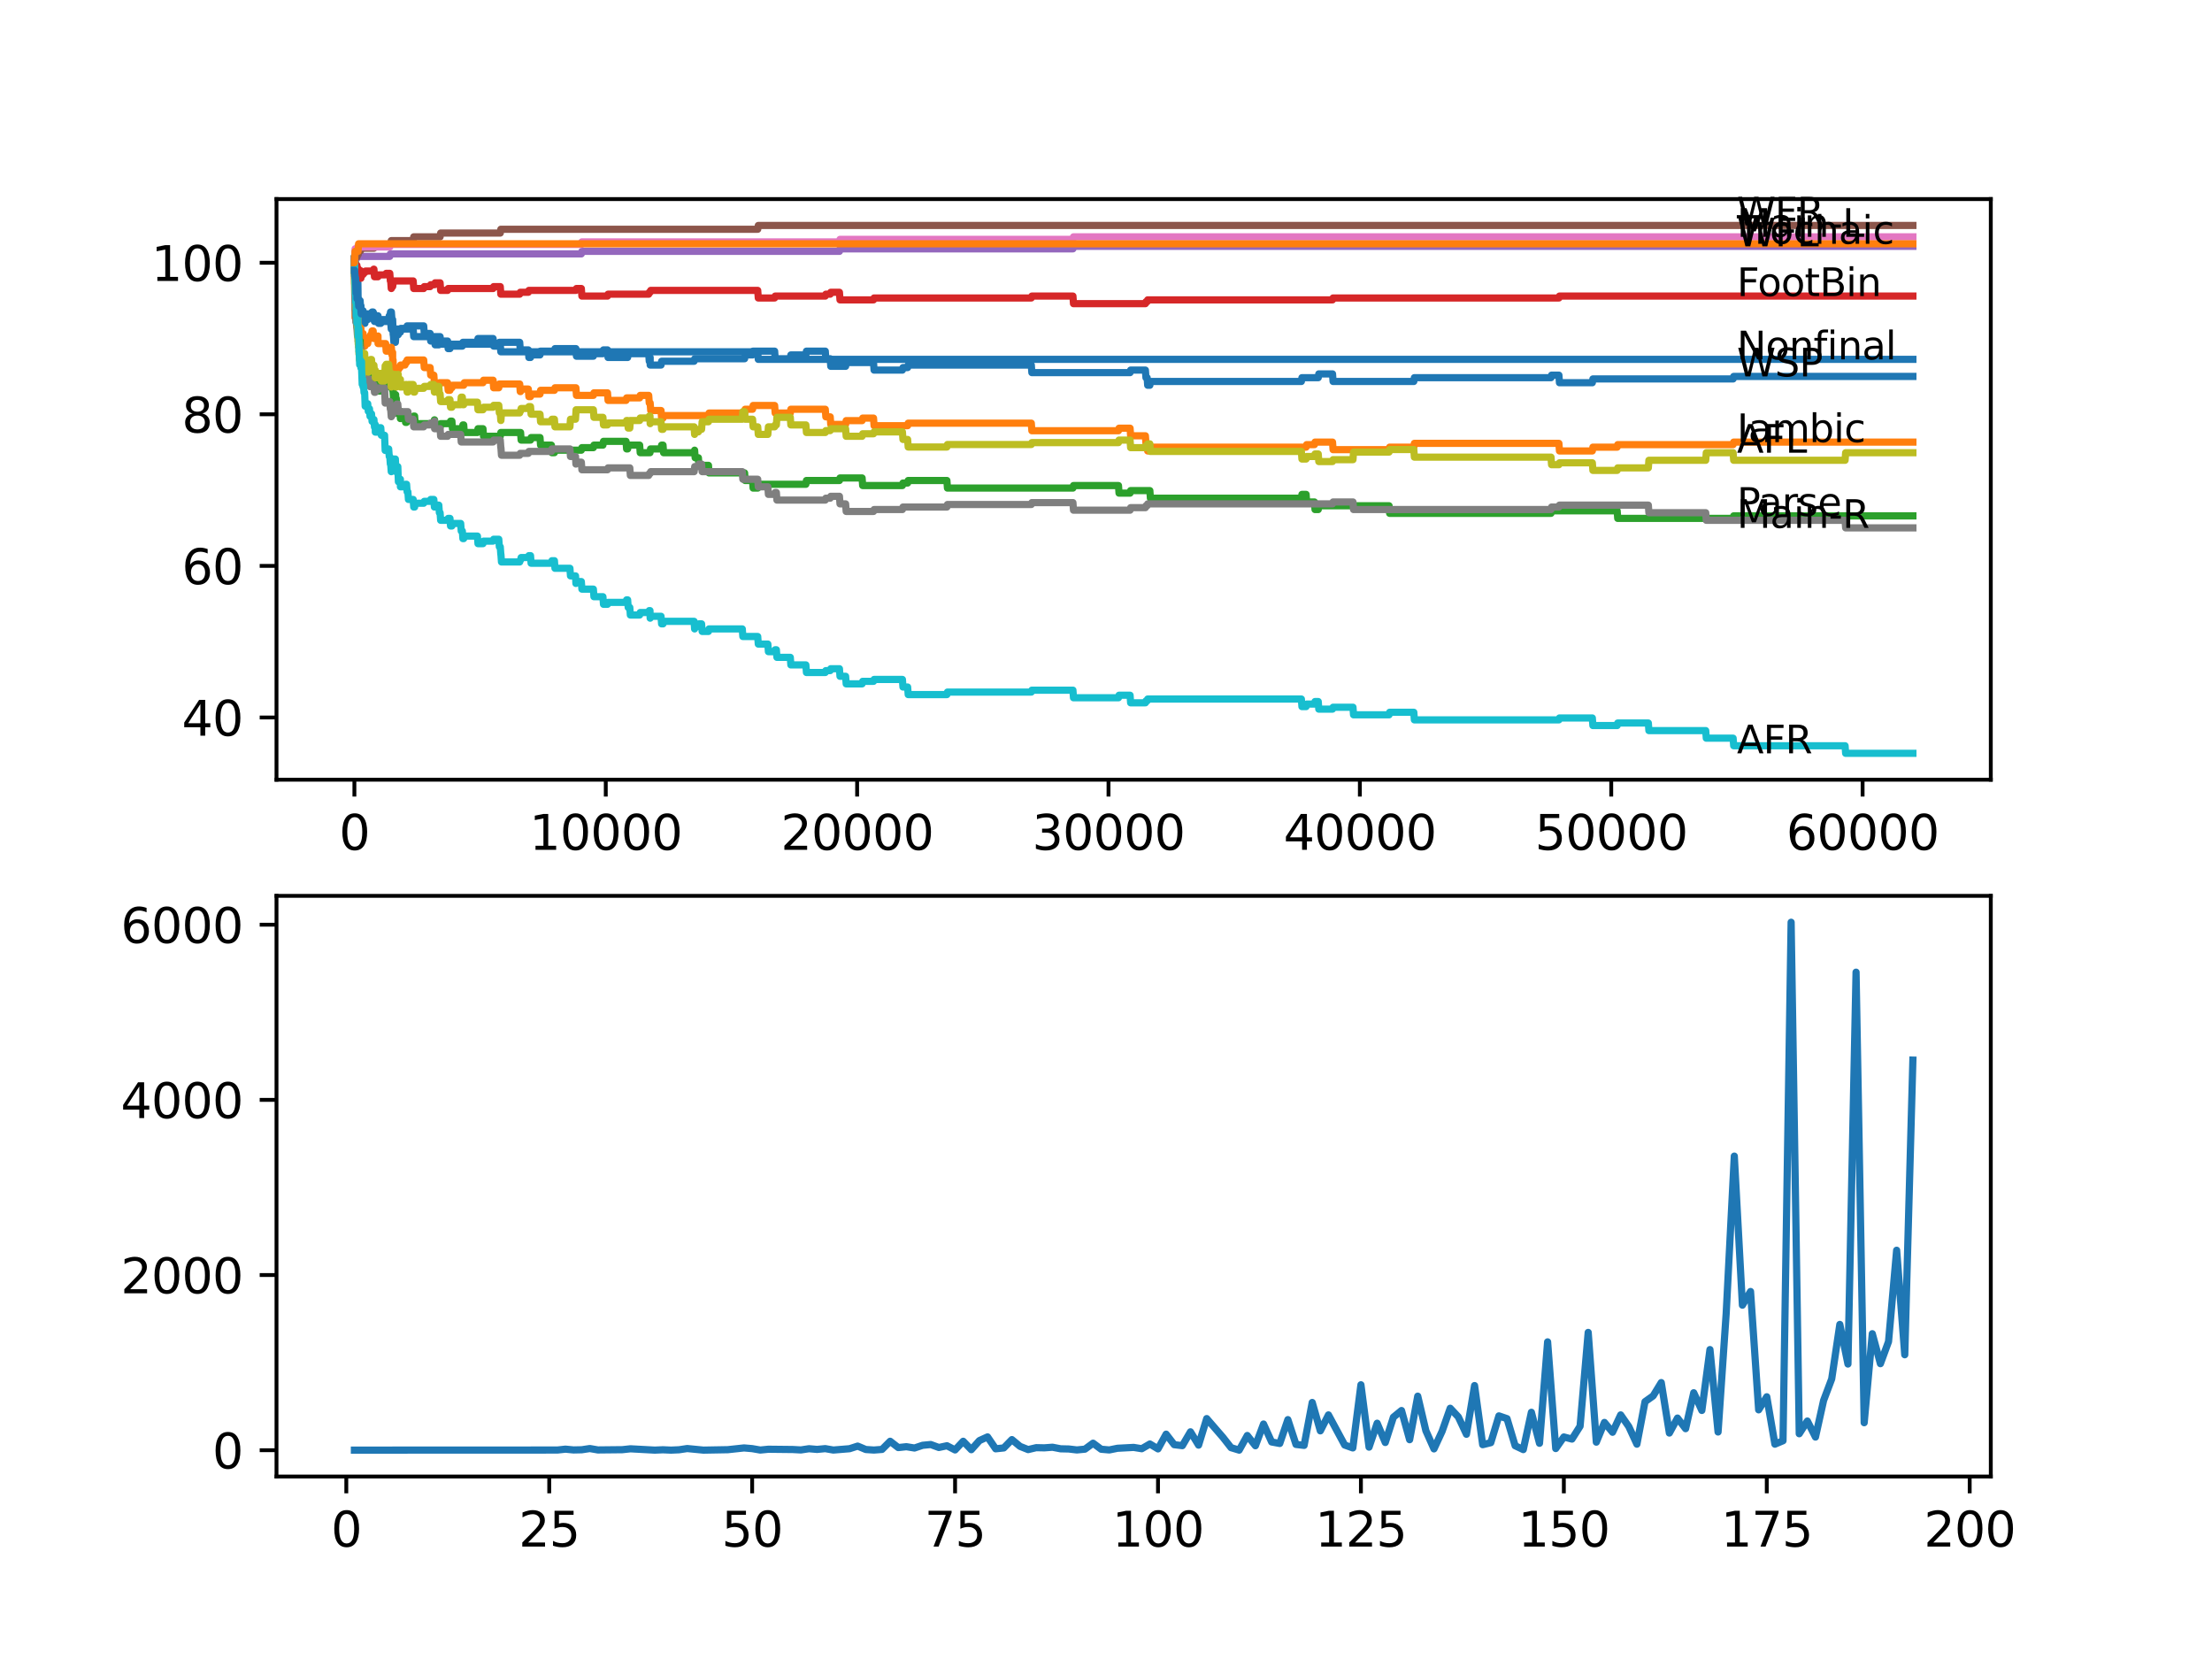 <?xml version="1.0" encoding="utf-8" standalone="no"?>
<!DOCTYPE svg PUBLIC "-//W3C//DTD SVG 1.1//EN"
  "http://www.w3.org/Graphics/SVG/1.1/DTD/svg11.dtd">
<svg xmlns:xlink="http://www.w3.org/1999/xlink" width="460.8pt" height="345.6pt" viewBox="0 0 460.8 345.6" xmlns="http://www.w3.org/2000/svg" version="1.1">
 <defs>
  <style type="text/css">*{stroke-linejoin: round; stroke-linecap: butt}</style>
 </defs>
 <g id="figure_1">
  <g id="patch_1">
   <path d="M 0 345.6 
L 460.8 345.6 
L 460.8 0 
L 0 0 
z
" style="fill: #ffffff"/>
  </g>
  <g id="axes_1">
   <g id="patch_2">
    <path d="M 57.6 162.432 
L 414.72 162.432 
L 414.72 41.472 
L 57.6 41.472 
z
" style="fill: #ffffff"/>
   </g>
   <g id="matplotlib.axis_1">
    <g id="xtick_1">
     <g id="line2d_1">
      <defs>
       <path id="m160776436d" d="M 0 0 
L 0 3.5 
" style="stroke: #000000; stroke-width: 0.8"/>
      </defs>
      <g>
       <use xlink:href="#m160776436d" x="73.827" y="162.432" style="stroke: #000000; stroke-width: 0.8"/>
      </g>
     </g>
     <g id="text_1">
      <!-- 0 -->
      <g transform="translate(70.646 177.03)scale(0.1 -0.1)">
       <defs>
        <path id="DejaVuSans-30" d="M 2034 4250 
Q 1547 4250 1301 3770 
Q 1056 3291 1056 2328 
Q 1056 1369 1301 889 
Q 1547 409 2034 409 
Q 2525 409 2770 889 
Q 3016 1369 3016 2328 
Q 3016 3291 2770 3770 
Q 2525 4250 2034 4250 
z
M 2034 4750 
Q 2819 4750 3233 4129 
Q 3647 3509 3647 2328 
Q 3647 1150 3233 529 
Q 2819 -91 2034 -91 
Q 1250 -91 836 529 
Q 422 1150 422 2328 
Q 422 3509 836 4129 
Q 1250 4750 2034 4750 
z
" transform="scale(0.016)"/>
       </defs>
       <use xlink:href="#DejaVuSans-30"/>
      </g>
     </g>
    </g>
    <g id="xtick_2">
     <g id="line2d_2">
      <g>
       <use xlink:href="#m160776436d" x="126.192" y="162.432" style="stroke: #000000; stroke-width: 0.8"/>
      </g>
     </g>
     <g id="text_2">
      <!-- 10000 -->
      <g transform="translate(110.286 177.03)scale(0.1 -0.1)">
       <defs>
        <path id="DejaVuSans-31" d="M 794 531 
L 1825 531 
L 1825 4091 
L 703 3866 
L 703 4441 
L 1819 4666 
L 2450 4666 
L 2450 531 
L 3481 531 
L 3481 0 
L 794 0 
L 794 531 
z
" transform="scale(0.016)"/>
       </defs>
       <use xlink:href="#DejaVuSans-31"/>
       <use xlink:href="#DejaVuSans-30" x="63.623"/>
       <use xlink:href="#DejaVuSans-30" x="127.246"/>
       <use xlink:href="#DejaVuSans-30" x="190.869"/>
       <use xlink:href="#DejaVuSans-30" x="254.492"/>
      </g>
     </g>
    </g>
    <g id="xtick_3">
     <g id="line2d_3">
      <g>
       <use xlink:href="#m160776436d" x="178.556" y="162.432" style="stroke: #000000; stroke-width: 0.8"/>
      </g>
     </g>
     <g id="text_3">
      <!-- 20000 -->
      <g transform="translate(162.65 177.03)scale(0.1 -0.1)">
       <defs>
        <path id="DejaVuSans-32" d="M 1228 531 
L 3431 531 
L 3431 0 
L 469 0 
L 469 531 
Q 828 903 1448 1529 
Q 2069 2156 2228 2338 
Q 2531 2678 2651 2914 
Q 2772 3150 2772 3378 
Q 2772 3750 2511 3984 
Q 2250 4219 1831 4219 
Q 1534 4219 1204 4116 
Q 875 4013 500 3803 
L 500 4441 
Q 881 4594 1212 4672 
Q 1544 4750 1819 4750 
Q 2544 4750 2975 4387 
Q 3406 4025 3406 3419 
Q 3406 3131 3298 2873 
Q 3191 2616 2906 2266 
Q 2828 2175 2409 1742 
Q 1991 1309 1228 531 
z
" transform="scale(0.016)"/>
       </defs>
       <use xlink:href="#DejaVuSans-32"/>
       <use xlink:href="#DejaVuSans-30" x="63.623"/>
       <use xlink:href="#DejaVuSans-30" x="127.246"/>
       <use xlink:href="#DejaVuSans-30" x="190.869"/>
       <use xlink:href="#DejaVuSans-30" x="254.492"/>
      </g>
     </g>
    </g>
    <g id="xtick_4">
     <g id="line2d_4">
      <g>
       <use xlink:href="#m160776436d" x="230.921" y="162.432" style="stroke: #000000; stroke-width: 0.8"/>
      </g>
     </g>
     <g id="text_4">
      <!-- 30000 -->
      <g transform="translate(215.015 177.03)scale(0.1 -0.1)">
       <defs>
        <path id="DejaVuSans-33" d="M 2597 2516 
Q 3050 2419 3304 2112 
Q 3559 1806 3559 1356 
Q 3559 666 3084 287 
Q 2609 -91 1734 -91 
Q 1441 -91 1130 -33 
Q 819 25 488 141 
L 488 750 
Q 750 597 1062 519 
Q 1375 441 1716 441 
Q 2309 441 2620 675 
Q 2931 909 2931 1356 
Q 2931 1769 2642 2001 
Q 2353 2234 1838 2234 
L 1294 2234 
L 1294 2753 
L 1863 2753 
Q 2328 2753 2575 2939 
Q 2822 3125 2822 3475 
Q 2822 3834 2567 4026 
Q 2313 4219 1838 4219 
Q 1578 4219 1281 4162 
Q 984 4106 628 3988 
L 628 4550 
Q 988 4650 1302 4700 
Q 1616 4750 1894 4750 
Q 2613 4750 3031 4423 
Q 3450 4097 3450 3541 
Q 3450 3153 3228 2886 
Q 3006 2619 2597 2516 
z
" transform="scale(0.016)"/>
       </defs>
       <use xlink:href="#DejaVuSans-33"/>
       <use xlink:href="#DejaVuSans-30" x="63.623"/>
       <use xlink:href="#DejaVuSans-30" x="127.246"/>
       <use xlink:href="#DejaVuSans-30" x="190.869"/>
       <use xlink:href="#DejaVuSans-30" x="254.492"/>
      </g>
     </g>
    </g>
    <g id="xtick_5">
     <g id="line2d_5">
      <g>
       <use xlink:href="#m160776436d" x="283.285" y="162.432" style="stroke: #000000; stroke-width: 0.8"/>
      </g>
     </g>
     <g id="text_5">
      <!-- 40000 -->
      <g transform="translate(267.379 177.03)scale(0.1 -0.1)">
       <defs>
        <path id="DejaVuSans-34" d="M 2419 4116 
L 825 1625 
L 2419 1625 
L 2419 4116 
z
M 2253 4666 
L 3047 4666 
L 3047 1625 
L 3713 1625 
L 3713 1100 
L 3047 1100 
L 3047 0 
L 2419 0 
L 2419 1100 
L 313 1100 
L 313 1709 
L 2253 4666 
z
" transform="scale(0.016)"/>
       </defs>
       <use xlink:href="#DejaVuSans-34"/>
       <use xlink:href="#DejaVuSans-30" x="63.623"/>
       <use xlink:href="#DejaVuSans-30" x="127.246"/>
       <use xlink:href="#DejaVuSans-30" x="190.869"/>
       <use xlink:href="#DejaVuSans-30" x="254.492"/>
      </g>
     </g>
    </g>
    <g id="xtick_6">
     <g id="line2d_6">
      <g>
       <use xlink:href="#m160776436d" x="335.65" y="162.432" style="stroke: #000000; stroke-width: 0.8"/>
      </g>
     </g>
     <g id="text_6">
      <!-- 50000 -->
      <g transform="translate(319.744 177.03)scale(0.1 -0.1)">
       <defs>
        <path id="DejaVuSans-35" d="M 691 4666 
L 3169 4666 
L 3169 4134 
L 1269 4134 
L 1269 2991 
Q 1406 3038 1543 3061 
Q 1681 3084 1819 3084 
Q 2600 3084 3056 2656 
Q 3513 2228 3513 1497 
Q 3513 744 3044 326 
Q 2575 -91 1722 -91 
Q 1428 -91 1123 -41 
Q 819 9 494 109 
L 494 744 
Q 775 591 1075 516 
Q 1375 441 1709 441 
Q 2250 441 2565 725 
Q 2881 1009 2881 1497 
Q 2881 1984 2565 2268 
Q 2250 2553 1709 2553 
Q 1456 2553 1204 2497 
Q 953 2441 691 2322 
L 691 4666 
z
" transform="scale(0.016)"/>
       </defs>
       <use xlink:href="#DejaVuSans-35"/>
       <use xlink:href="#DejaVuSans-30" x="63.623"/>
       <use xlink:href="#DejaVuSans-30" x="127.246"/>
       <use xlink:href="#DejaVuSans-30" x="190.869"/>
       <use xlink:href="#DejaVuSans-30" x="254.492"/>
      </g>
     </g>
    </g>
    <g id="xtick_7">
     <g id="line2d_7">
      <g>
       <use xlink:href="#m160776436d" x="388.014" y="162.432" style="stroke: #000000; stroke-width: 0.8"/>
      </g>
     </g>
     <g id="text_7">
      <!-- 60000 -->
      <g transform="translate(372.108 177.03)scale(0.1 -0.1)">
       <defs>
        <path id="DejaVuSans-36" d="M 2113 2584 
Q 1688 2584 1439 2293 
Q 1191 2003 1191 1497 
Q 1191 994 1439 701 
Q 1688 409 2113 409 
Q 2538 409 2786 701 
Q 3034 994 3034 1497 
Q 3034 2003 2786 2293 
Q 2538 2584 2113 2584 
z
M 3366 4563 
L 3366 3988 
Q 3128 4100 2886 4159 
Q 2644 4219 2406 4219 
Q 1781 4219 1451 3797 
Q 1122 3375 1075 2522 
Q 1259 2794 1537 2939 
Q 1816 3084 2150 3084 
Q 2853 3084 3261 2657 
Q 3669 2231 3669 1497 
Q 3669 778 3244 343 
Q 2819 -91 2113 -91 
Q 1303 -91 875 529 
Q 447 1150 447 2328 
Q 447 3434 972 4092 
Q 1497 4750 2381 4750 
Q 2619 4750 2861 4703 
Q 3103 4656 3366 4563 
z
" transform="scale(0.016)"/>
       </defs>
       <use xlink:href="#DejaVuSans-36"/>
       <use xlink:href="#DejaVuSans-30" x="63.623"/>
       <use xlink:href="#DejaVuSans-30" x="127.246"/>
       <use xlink:href="#DejaVuSans-30" x="190.869"/>
       <use xlink:href="#DejaVuSans-30" x="254.492"/>
      </g>
     </g>
    </g>
   </g>
   <g id="matplotlib.axis_2">
    <g id="ytick_1">
     <g id="line2d_8">
      <defs>
       <path id="m5e619420f7" d="M 0 0 
L -3.5 0 
" style="stroke: #000000; stroke-width: 0.8"/>
      </defs>
      <g>
       <use xlink:href="#m5e619420f7" x="57.6" y="149.461" style="stroke: #000000; stroke-width: 0.8"/>
      </g>
     </g>
     <g id="text_8">
      <!-- 40 -->
      <g transform="translate(37.875 153.26)scale(0.1 -0.1)">
       <use xlink:href="#DejaVuSans-34"/>
       <use xlink:href="#DejaVuSans-30" x="63.623"/>
      </g>
     </g>
    </g>
    <g id="ytick_2">
     <g id="line2d_9">
      <g>
       <use xlink:href="#m5e619420f7" x="57.6" y="117.885" style="stroke: #000000; stroke-width: 0.8"/>
      </g>
     </g>
     <g id="text_9">
      <!-- 60 -->
      <g transform="translate(37.875 121.684)scale(0.1 -0.1)">
       <use xlink:href="#DejaVuSans-36"/>
       <use xlink:href="#DejaVuSans-30" x="63.623"/>
      </g>
     </g>
    </g>
    <g id="ytick_3">
     <g id="line2d_10">
      <g>
       <use xlink:href="#m5e619420f7" x="57.6" y="86.309" style="stroke: #000000; stroke-width: 0.8"/>
      </g>
     </g>
     <g id="text_10">
      <!-- 80 -->
      <g transform="translate(37.875 90.108)scale(0.1 -0.1)">
       <defs>
        <path id="DejaVuSans-38" d="M 2034 2216 
Q 1584 2216 1326 1975 
Q 1069 1734 1069 1313 
Q 1069 891 1326 650 
Q 1584 409 2034 409 
Q 2484 409 2743 651 
Q 3003 894 3003 1313 
Q 3003 1734 2745 1975 
Q 2488 2216 2034 2216 
z
M 1403 2484 
Q 997 2584 770 2862 
Q 544 3141 544 3541 
Q 544 4100 942 4425 
Q 1341 4750 2034 4750 
Q 2731 4750 3128 4425 
Q 3525 4100 3525 3541 
Q 3525 3141 3298 2862 
Q 3072 2584 2669 2484 
Q 3125 2378 3379 2068 
Q 3634 1759 3634 1313 
Q 3634 634 3220 271 
Q 2806 -91 2034 -91 
Q 1263 -91 848 271 
Q 434 634 434 1313 
Q 434 1759 690 2068 
Q 947 2378 1403 2484 
z
M 1172 3481 
Q 1172 3119 1398 2916 
Q 1625 2713 2034 2713 
Q 2441 2713 2670 2916 
Q 2900 3119 2900 3481 
Q 2900 3844 2670 4047 
Q 2441 4250 2034 4250 
Q 1625 4250 1398 4047 
Q 1172 3844 1172 3481 
z
" transform="scale(0.016)"/>
       </defs>
       <use xlink:href="#DejaVuSans-38"/>
       <use xlink:href="#DejaVuSans-30" x="63.623"/>
      </g>
     </g>
    </g>
    <g id="ytick_4">
     <g id="line2d_11">
      <g>
       <use xlink:href="#m5e619420f7" x="57.6" y="54.733" style="stroke: #000000; stroke-width: 0.8"/>
      </g>
     </g>
     <g id="text_11">
      <!-- 100 -->
      <g transform="translate(31.512 58.532)scale(0.1 -0.1)">
       <use xlink:href="#DejaVuSans-31"/>
       <use xlink:href="#DejaVuSans-30" x="63.623"/>
       <use xlink:href="#DejaVuSans-30" x="127.246"/>
      </g>
     </g>
    </g>
   </g>
   <g id="line2d_12">
    <path d="M 73.833 54.733 
L 73.838 54.733 
L 73.896 53.154 
L 73.948 53.943 
L 74 57.89 
L 74.068 57.101 
L 74.074 57.101 
L 74.194 60.522 
L 74.231 60.522 
L 74.351 58.943 
L 74.372 58.943 
L 74.403 60.522 
L 74.482 59.732 
L 74.545 59.732 
L 74.555 58.943 
L 74.623 64.469 
L 74.754 64.469 
L 74.775 62.364 
L 74.87 63.416 
L 74.885 63.416 
L 75 62.627 
L 75.021 62.627 
L 75.126 64.205 
L 75.131 63.679 
L 75.184 63.679 
L 75.304 66.837 
L 75.315 66.837 
L 75.446 64.732 
L 75.634 64.732 
L 75.749 66.311 
L 75.969 66.311 
L 76.011 65.784 
L 76.016 67.363 
L 76.074 66.574 
L 76.603 66.574 
L 76.718 65.784 
L 77.394 65.784 
L 77.509 64.995 
L 77.734 64.995 
L 77.849 66.574 
L 78.179 66.574 
L 78.294 65.784 
L 78.745 65.784 
L 78.86 67.363 
L 79.321 67.363 
L 79.436 66.574 
L 80.97 66.574 
L 81.085 65.784 
L 81.237 65.784 
L 81.352 64.995 
L 81.53 64.995 
L 81.646 66.574 
L 81.792 66.574 
L 81.913 69.731 
L 81.944 69.731 
L 82.059 71.31 
L 82.363 71.31 
L 82.483 69.731 
L 82.96 69.731 
L 83.075 69.205 
L 83.41 69.205 
L 83.525 68.416 
L 84.698 68.416 
L 84.814 67.889 
L 88.264 67.889 
L 88.38 69.468 
L 89.605 69.468 
L 89.72 71.047 
L 90.375 71.047 
L 90.49 70.258 
L 90.527 70.258 
L 90.642 71.836 
L 91.411 71.836 
L 91.527 71.047 
L 93.244 71.047 
L 93.359 72.626 
L 93.736 72.626 
L 93.852 72.099 
L 96.313 72.099 
L 96.428 71.31 
L 99.455 71.31 
L 99.57 70.521 
L 102.722 70.521 
L 102.837 72.099 
L 103.906 72.099 
L 104.021 71.31 
L 108.262 71.31 
L 108.378 72.889 
L 110.058 72.889 
L 110.174 74.468 
L 110.519 74.468 
L 110.634 73.941 
L 112.493 73.941 
L 112.609 73.152 
L 115.494 73.152 
L 115.609 72.626 
L 119.971 72.626 
L 120.086 74.205 
L 123.61 74.205 
L 123.726 73.678 
L 125.6 73.678 
L 125.715 72.889 
L 126.553 72.889 
L 126.668 74.468 
L 130.748 74.468 
L 130.863 73.678 
L 135.136 73.678 
L 135.251 75.257 
L 135.403 75.257 
L 135.44 74.468 
L 135.445 76.046 
L 135.508 76.046 
L 137.707 76.046 
L 137.822 75.257 
L 144.598 75.257 
L 144.713 74.731 
L 155.113 74.731 
L 155.228 73.941 
L 156.773 73.941 
L 156.888 73.152 
L 161.37 73.152 
L 161.486 74.731 
L 164.633 74.731 
L 164.748 73.941 
L 167.879 73.941 
L 167.995 73.152 
L 171.922 73.152 
L 172.037 74.731 
L 172.948 74.731 
L 173.063 76.31 
L 176.158 76.31 
L 176.273 75.52 
L 181.971 75.52 
L 182.086 77.099 
L 187.987 77.099 
L 188.102 76.573 
L 189.076 76.573 
L 189.192 76.046 
L 214.84 76.046 
L 214.955 77.625 
L 235.414 77.625 
L 235.529 77.099 
L 238.608 77.099 
L 238.723 78.678 
L 238.969 78.678 
L 239.085 80.257 
L 239.535 80.257 
L 239.65 79.467 
L 271.1 79.467 
L 271.215 78.678 
L 274.614 78.678 
L 274.729 77.888 
L 277.588 77.888 
L 277.703 79.467 
L 294.523 79.467 
L 294.638 78.678 
L 323.103 78.678 
L 323.219 78.152 
L 324.748 78.152 
L 324.863 79.73 
L 331.712 79.73 
L 331.827 78.941 
L 361.041 78.941 
L 361.157 78.415 
L 398.487 78.415 
L 398.487 78.415 
" clip-path="url(#pe48bfcf499)" style="fill: none; stroke: #1f77b4; stroke-width: 1.5; stroke-linecap: square"/>
   </g>
   <g id="line2d_13">
    <path d="M 73.833 56.311 
L 73.974 66.179 
L 73.979 66.179 
L 74.126 62.495 
L 74.246 65.653 
L 74.33 65.653 
L 74.372 63.942 
L 74.445 64.732 
L 74.487 64.732 
L 74.545 64.205 
L 74.561 67.363 
L 74.571 67.363 
L 74.592 67.363 
L 74.707 68.942 
L 74.718 68.942 
L 74.775 67.889 
L 74.781 69.468 
L 74.822 69.468 
L 75.116 69.468 
L 75.184 68.416 
L 75.189 69.994 
L 75.22 69.994 
L 75.241 69.994 
L 75.273 69.468 
L 75.278 71.047 
L 75.346 70.521 
L 75.466 70.521 
L 75.587 69.468 
L 75.634 69.468 
L 75.749 71.047 
L 75.969 71.047 
L 76.011 70.521 
L 76.016 72.099 
L 76.074 71.573 
L 76.603 71.573 
L 76.718 70.784 
L 76.76 70.784 
L 76.875 70.258 
L 77.1 70.258 
L 77.215 69.731 
L 77.394 69.731 
L 77.509 68.942 
L 77.734 68.942 
L 77.849 70.521 
L 78.713 70.521 
L 78.745 69.994 
L 78.75 71.573 
L 78.813 71.573 
L 80.336 71.573 
L 80.452 73.152 
L 81.237 73.152 
L 81.352 72.363 
L 81.53 72.363 
L 81.646 73.941 
L 81.708 73.941 
L 81.792 73.415 
L 81.797 74.994 
L 81.808 74.994 
L 81.881 74.994 
L 82.002 78.152 
L 82.421 78.152 
L 82.536 77.625 
L 82.703 77.625 
L 82.818 77.099 
L 82.96 77.099 
L 83.075 76.573 
L 83.332 76.573 
L 83.447 76.046 
L 84.368 76.046 
L 84.484 75.52 
L 84.698 75.52 
L 84.814 74.994 
L 88.264 74.994 
L 88.38 76.573 
L 89.605 76.573 
L 89.72 78.152 
L 90.375 78.152 
L 90.49 79.73 
L 90.527 79.73 
L 90.532 81.309 
L 90.636 80.52 
L 91.411 80.52 
L 91.527 79.73 
L 93.244 79.73 
L 93.359 81.309 
L 93.736 81.309 
L 93.852 80.783 
L 94.14 80.783 
L 94.255 80.257 
L 96.601 80.257 
L 96.716 79.73 
L 100.612 79.73 
L 100.727 79.204 
L 102.722 79.204 
L 102.837 80.783 
L 103.906 80.783 
L 104.021 79.993 
L 108.262 79.993 
L 108.378 81.572 
L 108.446 81.572 
L 108.561 81.046 
L 110.058 81.046 
L 110.174 82.625 
L 110.519 82.625 
L 110.634 82.099 
L 112.493 82.099 
L 112.609 81.309 
L 115.494 81.309 
L 115.609 80.783 
L 119.971 80.783 
L 120.086 82.362 
L 123.61 82.362 
L 123.726 81.835 
L 126.553 81.835 
L 126.668 83.414 
L 130.418 83.414 
L 130.533 82.888 
L 133.251 82.888 
L 133.366 82.362 
L 135.136 82.362 
L 135.251 83.94 
L 135.44 83.94 
L 135.555 85.519 
L 137.707 85.519 
L 137.822 87.098 
L 138.121 87.098 
L 138.236 86.572 
L 147.588 86.572 
L 147.703 86.046 
L 155.113 86.046 
L 155.228 85.256 
L 156.773 85.256 
L 156.888 84.467 
L 161.37 84.467 
L 161.486 86.046 
L 164.633 86.046 
L 164.748 85.256 
L 171.922 85.256 
L 172.037 86.835 
L 172.948 86.835 
L 173.063 88.414 
L 176.158 88.414 
L 176.273 87.624 
L 179.593 87.624 
L 179.708 87.098 
L 181.971 87.098 
L 182.086 88.677 
L 189.076 88.677 
L 189.192 88.151 
L 214.84 88.151 
L 214.955 89.729 
L 233 89.729 
L 233.115 89.203 
L 235.414 89.203 
L 235.529 90.782 
L 238.608 90.782 
L 238.723 92.361 
L 238.969 92.361 
L 239.085 93.94 
L 239.535 93.94 
L 239.65 93.15 
L 272.085 93.15 
L 272.2 92.624 
L 273.828 92.624 
L 273.944 92.098 
L 277.588 92.098 
L 277.703 93.676 
L 289.37 93.676 
L 289.485 93.15 
L 294.523 93.15 
L 294.638 92.361 
L 324.748 92.361 
L 324.863 93.94 
L 331.712 93.94 
L 331.827 93.15 
L 336.886 93.15 
L 337.001 92.624 
L 361.041 92.624 
L 361.157 92.098 
L 398.487 92.098 
L 398.487 92.098 
" clip-path="url(#pe48bfcf499)" style="fill: none; stroke: #ff7f0e; stroke-width: 1.5; stroke-linecap: square"/>
   </g>
   <g id="line2d_14">
    <path d="M 73.833 53.943 
L 73.838 53.943 
L 73.964 52.628 
L 73.979 52.628 
L 74.115 64.469 
L 74.126 63.942 
L 74.246 62.364 
L 74.33 62.364 
L 74.461 68.679 
L 74.487 68.679 
L 74.592 70.258 
L 74.602 69.942 
L 74.718 69.942 
L 74.77 72.31 
L 74.828 70.994 
L 75.021 70.994 
L 75.142 74.152 
L 75.241 74.152 
L 75.315 75.731 
L 75.351 74.415 
L 75.419 74.415 
L 75.466 73.626 
L 75.472 75.204 
L 75.524 75.204 
L 75.561 75.204 
L 75.676 76.783 
L 75.969 76.783 
L 76.069 75.152 
L 76.079 76.731 
L 76.76 76.731 
L 76.875 78.309 
L 77.1 78.309 
L 77.215 79.888 
L 77.896 79.888 
L 78.011 79.099 
L 78.163 79.099 
L 78.179 80.678 
L 78.273 79.888 
L 78.713 79.888 
L 78.828 81.467 
L 79.321 81.467 
L 79.436 80.678 
L 80.336 80.678 
L 80.452 80.362 
L 80.97 80.362 
L 81.085 79.572 
L 81.2 79.572 
L 81.237 79.046 
L 81.242 80.625 
L 81.3 80.625 
L 81.389 80.625 
L 81.504 79.836 
L 81.708 79.836 
L 81.824 81.414 
L 81.865 81.414 
L 81.981 82.993 
L 82.363 82.993 
L 82.421 82.204 
L 82.426 83.783 
L 82.473 82.993 
L 82.551 82.993 
L 82.667 84.572 
L 82.703 84.572 
L 82.818 86.151 
L 82.96 86.151 
L 83.075 85.625 
L 83.332 85.625 
L 83.41 87.203 
L 83.442 86.414 
L 84.368 86.414 
L 84.484 87.993 
L 84.698 87.993 
L 84.814 87.466 
L 86.07 87.466 
L 86.186 86.677 
L 86.374 86.677 
L 86.489 88.256 
L 90.375 88.256 
L 90.49 87.466 
L 90.532 87.466 
L 90.647 89.045 
L 91.679 89.045 
L 91.794 88.256 
L 93.736 88.256 
L 93.852 87.73 
L 94.14 87.73 
L 94.255 89.308 
L 96.313 89.308 
L 96.428 88.519 
L 96.601 88.519 
L 96.716 90.098 
L 99.455 90.098 
L 99.57 89.308 
L 100.612 89.308 
L 100.727 90.887 
L 104.215 90.887 
L 104.33 90.098 
L 108.446 90.098 
L 108.561 91.677 
L 110.519 91.677 
L 110.634 91.15 
L 112.493 91.15 
L 112.609 92.729 
L 114.866 92.729 
L 114.981 94.308 
L 115.494 94.308 
L 115.609 93.782 
L 121.102 93.782 
L 121.217 93.255 
L 123.61 93.255 
L 123.726 92.729 
L 125.6 92.729 
L 125.715 91.94 
L 130.418 91.94 
L 130.533 93.519 
L 130.748 93.519 
L 130.863 92.729 
L 133.251 92.729 
L 133.366 94.308 
L 135.403 94.308 
L 135.518 93.519 
L 137.707 93.519 
L 137.822 92.729 
L 138.121 92.729 
L 138.236 94.308 
L 144.598 94.308 
L 144.698 93.782 
L 144.813 95.36 
L 145.488 95.36 
L 145.603 96.939 
L 147.588 96.939 
L 147.703 98.518 
L 155.113 98.518 
L 155.228 100.097 
L 156.773 100.097 
L 156.888 101.676 
L 157.846 101.676 
L 157.962 100.886 
L 167.879 100.886 
L 167.995 100.097 
L 174.87 100.097 
L 174.985 99.571 
L 179.593 99.571 
L 179.708 101.149 
L 187.987 101.149 
L 188.102 100.623 
L 189.076 100.623 
L 189.192 100.097 
L 197.256 100.097 
L 197.371 101.676 
L 223.511 101.676 
L 223.627 101.149 
L 233 101.149 
L 233.115 102.728 
L 235.414 102.728 
L 235.529 102.202 
L 239.535 102.202 
L 239.65 103.781 
L 271.1 103.781 
L 271.215 102.991 
L 272.085 102.991 
L 272.2 104.57 
L 273.828 104.57 
L 273.944 106.149 
L 274.614 106.149 
L 274.729 105.36 
L 289.37 105.36 
L 289.485 106.938 
L 323.103 106.938 
L 323.219 106.412 
L 336.886 106.412 
L 337.001 107.991 
L 361.041 107.991 
L 361.157 107.465 
L 398.487 107.465 
L 398.487 107.465 
" clip-path="url(#pe48bfcf499)" style="fill: none; stroke: #2ca02c; stroke-width: 1.5; stroke-linecap: square"/>
   </g>
   <g id="line2d_15">
    <path d="M 73.833 54.733 
L 73.838 54.338 
L 73.88 57.496 
L 73.911 57.101 
L 73.948 57.101 
L 74.068 55.39 
L 74.074 56.969 
L 74.178 55.654 
L 74.189 55.654 
L 74.304 55.259 
L 74.346 55.259 
L 74.372 56.838 
L 74.456 56.311 
L 74.555 56.311 
L 74.587 55.917 
L 74.592 57.496 
L 74.655 57.18 
L 74.775 57.18 
L 74.89 56.785 
L 75.021 56.785 
L 75.126 56.39 
L 75.184 57.969 
L 75.236 57.574 
L 75.273 57.574 
L 75.388 57.18 
L 75.634 57.18 
L 75.749 56.785 
L 76.011 56.785 
L 76.126 56.469 
L 77.734 56.469 
L 77.849 56.075 
L 77.896 56.075 
L 78.011 57.653 
L 78.745 57.653 
L 78.86 57.259 
L 80.336 57.259 
L 80.452 56.943 
L 81.2 56.943 
L 81.316 58.522 
L 81.389 58.522 
L 81.504 60.101 
L 81.53 60.101 
L 81.646 59.706 
L 81.792 59.706 
L 81.913 58.916 
L 81.944 58.916 
L 82.059 58.522 
L 86.07 58.522 
L 86.186 60.101 
L 88.264 60.101 
L 88.38 59.706 
L 89.605 59.706 
L 89.72 59.311 
L 90.527 59.311 
L 90.642 58.916 
L 91.679 58.916 
L 91.794 60.495 
L 93.244 60.495 
L 93.359 60.101 
L 102.722 60.101 
L 102.837 59.706 
L 104.215 59.706 
L 104.33 61.285 
L 108.262 61.285 
L 108.378 60.89 
L 110.058 60.89 
L 110.174 60.495 
L 119.971 60.495 
L 120.086 60.101 
L 121.102 60.101 
L 121.217 61.679 
L 126.553 61.679 
L 126.668 61.285 
L 135.136 61.285 
L 135.251 60.89 
L 135.44 60.89 
L 135.555 60.495 
L 157.846 60.495 
L 157.962 62.074 
L 161.37 62.074 
L 161.486 61.679 
L 171.922 61.679 
L 172.037 61.285 
L 172.948 61.285 
L 173.063 60.89 
L 174.87 60.89 
L 174.985 62.469 
L 181.971 62.469 
L 182.086 62.074 
L 214.84 62.074 
L 214.955 61.679 
L 223.511 61.679 
L 223.627 63.258 
L 238.608 63.258 
L 238.723 62.863 
L 238.969 62.863 
L 239.085 62.469 
L 277.588 62.469 
L 277.703 62.074 
L 324.748 62.074 
L 324.863 61.679 
L 398.487 61.679 
L 398.487 61.679 
" clip-path="url(#pe48bfcf499)" style="fill: none; stroke: #d62728; stroke-width: 1.5; stroke-linecap: square"/>
   </g>
   <g id="line2d_16">
    <path d="M 73.833 54.733 
L 73.838 54.733 
L 73.958 53.812 
L 74.346 53.812 
L 74.461 53.417 
L 81.2 53.417 
L 81.316 52.891 
L 121.102 52.891 
L 121.217 52.364 
L 174.87 52.364 
L 174.985 51.838 
L 223.511 51.838 
L 223.627 51.312 
L 398.487 51.312 
L 398.487 51.312 
" clip-path="url(#pe48bfcf499)" style="fill: none; stroke: #9467bd; stroke-width: 1.5; stroke-linecap: square"/>
   </g>
   <g id="line2d_17">
    <path d="M 73.833 53.943 
L 73.875 53.943 
L 73.99 53.549 
L 74.068 53.549 
L 74.189 51.97 
L 74.346 51.97 
L 74.362 53.549 
L 74.456 53.022 
L 74.618 53.022 
L 74.733 52.233 
L 75.126 52.233 
L 75.241 51.707 
L 77.896 51.707 
L 78.011 50.917 
L 81.389 50.917 
L 81.504 50.128 
L 86.07 50.128 
L 86.186 49.338 
L 91.679 49.338 
L 91.794 48.549 
L 104.215 48.549 
L 104.33 47.76 
L 157.846 47.76 
L 157.962 46.97 
L 398.487 46.97 
L 398.487 46.97 
" clip-path="url(#pe48bfcf499)" style="fill: none; stroke: #8c564b; stroke-width: 1.5; stroke-linecap: square"/>
   </g>
   <g id="line2d_18">
    <path d="M 73.833 54.733 
L 73.979 51.838 
L 74.346 51.838 
L 74.461 51.443 
L 81.2 51.443 
L 81.316 50.917 
L 121.102 50.917 
L 121.217 50.391 
L 174.87 50.391 
L 174.985 49.865 
L 223.511 49.865 
L 223.627 49.338 
L 398.487 49.338 
L 398.487 49.338 
" clip-path="url(#pe48bfcf499)" style="fill: none; stroke: #e377c2; stroke-width: 1.5; stroke-linecap: square"/>
   </g>
   <g id="line2d_19">
    <path d="M 73.833 54.733 
L 73.974 64.6 
L 73.985 64.6 
L 74 63.679 
L 74.074 66.311 
L 74.079 65.916 
L 74.1 65.916 
L 74.115 65.521 
L 74.121 67.1 
L 74.199 66.705 
L 74.205 66.705 
L 74.32 68.284 
L 74.346 68.284 
L 74.461 69.863 
L 74.555 69.863 
L 74.587 69.468 
L 74.592 71.047 
L 74.655 70.731 
L 74.76 70.731 
L 74.775 72.31 
L 74.87 71.389 
L 74.885 71.389 
L 75 72.968 
L 75.021 72.968 
L 75.126 72.573 
L 75.184 74.152 
L 75.236 73.757 
L 75.273 73.757 
L 75.388 73.363 
L 75.419 73.363 
L 75.535 74.941 
L 75.571 74.941 
L 75.634 76.52 
L 75.681 76.125 
L 75.723 76.125 
L 75.838 77.704 
L 75.969 77.704 
L 76.011 79.283 
L 76.084 78.967 
L 76.969 78.967 
L 77.085 80.546 
L 77.734 80.546 
L 77.849 80.151 
L 77.896 80.151 
L 78.011 81.73 
L 78.163 81.73 
L 78.278 81.204 
L 78.745 81.204 
L 78.86 80.809 
L 80.116 80.809 
L 80.237 83.967 
L 80.336 83.967 
L 80.452 83.651 
L 81.2 83.651 
L 81.316 85.23 
L 81.389 85.23 
L 81.504 86.809 
L 81.53 86.809 
L 81.646 86.414 
L 81.792 86.414 
L 81.918 85.098 
L 81.944 85.098 
L 82.059 84.704 
L 82.551 84.704 
L 82.667 84.177 
L 82.871 84.177 
L 82.986 85.756 
L 84.971 85.756 
L 85.086 87.335 
L 86.07 87.335 
L 86.186 88.914 
L 88.264 88.914 
L 88.38 88.519 
L 89.605 88.519 
L 89.72 88.124 
L 90.527 88.124 
L 90.532 87.73 
L 90.537 89.308 
L 90.621 89.308 
L 91.679 89.308 
L 91.794 90.887 
L 93.244 90.887 
L 93.359 90.493 
L 95.967 90.493 
L 96.082 92.071 
L 102.722 92.071 
L 102.837 91.677 
L 104.215 91.677 
L 104.33 93.255 
L 104.351 93.255 
L 104.466 94.834 
L 108.262 94.834 
L 108.378 94.44 
L 110.058 94.44 
L 110.174 94.045 
L 114.866 94.045 
L 114.981 93.519 
L 118.725 93.519 
L 118.84 95.097 
L 119.893 95.097 
L 119.971 96.676 
L 120.002 96.281 
L 121.102 96.281 
L 121.217 97.86 
L 126.553 97.86 
L 126.668 97.466 
L 131.198 97.466 
L 131.313 99.044 
L 135.136 99.044 
L 135.251 98.65 
L 135.44 98.65 
L 135.555 98.255 
L 144.598 98.255 
L 144.719 97.202 
L 145.488 97.202 
L 145.603 96.676 
L 146.153 96.676 
L 146.269 98.255 
L 154.631 98.255 
L 154.746 99.834 
L 157.846 99.834 
L 157.962 101.413 
L 159.957 101.413 
L 160.072 102.991 
L 161.37 102.991 
L 161.486 102.597 
L 161.732 102.597 
L 161.847 104.175 
L 171.922 104.175 
L 172.037 103.781 
L 172.948 103.781 
L 173.063 103.386 
L 174.87 103.386 
L 174.985 104.965 
L 176.158 104.965 
L 176.273 106.544 
L 181.971 106.544 
L 182.086 106.149 
L 187.987 106.149 
L 188.102 105.623 
L 197.256 105.623 
L 197.371 105.096 
L 214.84 105.096 
L 214.955 104.702 
L 223.511 104.702 
L 223.627 106.281 
L 235.414 106.281 
L 235.529 105.754 
L 238.608 105.754 
L 238.723 105.36 
L 238.969 105.36 
L 239.085 104.965 
L 277.588 104.965 
L 277.703 104.57 
L 281.851 104.57 
L 281.966 106.149 
L 323.103 106.149 
L 323.219 105.623 
L 324.748 105.623 
L 324.863 105.228 
L 343.379 105.228 
L 343.494 106.807 
L 355.334 106.807 
L 355.449 108.386 
L 384.365 108.386 
L 384.48 109.964 
L 398.487 109.964 
L 398.487 109.964 
" clip-path="url(#pe48bfcf499)" style="fill: none; stroke: #7f7f7f; stroke-width: 1.5; stroke-linecap: square"/>
   </g>
   <g id="line2d_20">
    <path d="M 73.833 56.311 
L 73.838 55.917 
L 73.88 59.074 
L 73.911 58.68 
L 74.016 60.916 
L 73.985 58.153 
L 74.026 60.39 
L 74.042 60.39 
L 74.068 59.864 
L 74.121 62.758 
L 74.126 62.758 
L 74.189 64.337 
L 74.21 62.364 
L 74.236 63.942 
L 74.33 63.942 
L 74.451 68.152 
L 74.487 68.152 
L 74.545 67.626 
L 74.566 70.389 
L 74.571 70.389 
L 74.592 70.389 
L 74.618 70.073 
L 74.623 71.652 
L 74.681 71.652 
L 74.718 71.652 
L 74.754 71.126 
L 74.775 73.757 
L 74.807 73.363 
L 74.885 74.941 
L 74.917 74.152 
L 75.021 74.152 
L 75.126 73.231 
L 75.184 74.81 
L 75.236 74.415 
L 75.241 74.415 
L 75.315 73.494 
L 75.32 75.073 
L 75.33 75.073 
L 75.451 78.23 
L 75.466 78.23 
L 75.603 75.599 
L 75.634 75.599 
L 75.77 73.626 
L 75.969 73.626 
L 76.069 76.467 
L 76.084 75.941 
L 76.603 75.941 
L 76.718 77.52 
L 76.76 77.52 
L 76.875 76.994 
L 76.969 76.994 
L 77.085 75.415 
L 77.1 75.415 
L 77.215 74.889 
L 77.394 74.889 
L 77.509 76.467 
L 77.734 76.467 
L 77.849 76.073 
L 77.896 76.073 
L 78.011 77.652 
L 78.163 77.652 
L 78.179 77.125 
L 78.184 78.704 
L 78.263 78.704 
L 78.713 78.704 
L 78.828 77.783 
L 79.321 77.783 
L 79.436 79.362 
L 80.116 79.362 
L 80.237 76.204 
L 80.336 76.204 
L 80.452 75.889 
L 80.97 75.889 
L 81.085 77.467 
L 81.237 77.467 
L 81.352 79.046 
L 81.389 79.046 
L 81.504 80.625 
L 81.53 80.625 
L 81.646 80.23 
L 81.708 80.23 
L 81.824 79.309 
L 81.865 79.309 
L 81.986 77.994 
L 82.363 77.994 
L 82.478 80.625 
L 82.551 80.625 
L 82.667 80.099 
L 82.703 80.099 
L 82.818 79.572 
L 82.871 79.572 
L 82.96 77.994 
L 82.981 79.572 
L 83.332 79.572 
L 83.41 79.046 
L 83.415 80.625 
L 83.431 80.625 
L 84.368 80.625 
L 84.484 80.099 
L 84.698 80.099 
L 84.814 81.678 
L 84.971 81.678 
L 85.086 80.099 
L 86.07 80.099 
L 86.186 81.678 
L 86.374 81.678 
L 86.489 80.888 
L 88.264 80.888 
L 88.38 80.493 
L 89.605 80.493 
L 89.72 80.099 
L 90.375 80.099 
L 90.49 81.678 
L 90.527 81.678 
L 90.652 80.493 
L 91.411 80.493 
L 91.527 82.072 
L 91.679 82.072 
L 91.794 83.651 
L 93.244 83.651 
L 93.359 83.256 
L 93.736 83.256 
L 93.852 84.835 
L 94.14 84.835 
L 94.255 84.309 
L 95.967 84.309 
L 96.082 82.73 
L 96.313 82.73 
L 96.428 84.309 
L 96.601 84.309 
L 96.716 83.783 
L 99.455 83.783 
L 99.57 85.361 
L 100.612 85.361 
L 100.727 84.835 
L 102.722 84.835 
L 102.837 84.44 
L 103.906 84.44 
L 104.021 86.019 
L 104.215 86.019 
L 104.33 87.598 
L 104.351 87.598 
L 104.466 86.019 
L 108.262 86.019 
L 108.378 85.625 
L 108.446 85.625 
L 108.561 85.098 
L 110.058 85.098 
L 110.174 84.704 
L 110.519 84.704 
L 110.634 86.282 
L 112.493 86.282 
L 112.609 87.861 
L 114.866 87.861 
L 114.981 87.335 
L 115.494 87.335 
L 115.609 88.914 
L 118.725 88.914 
L 118.84 87.335 
L 119.893 87.335 
L 120.008 85.361 
L 123.61 85.361 
L 123.726 86.94 
L 125.6 86.94 
L 125.715 88.519 
L 126.553 88.519 
L 126.668 88.124 
L 130.418 88.124 
L 130.533 87.598 
L 130.748 87.598 
L 130.863 89.177 
L 131.198 89.177 
L 131.313 87.598 
L 133.251 87.598 
L 133.366 87.072 
L 135.136 87.072 
L 135.251 86.677 
L 135.403 86.677 
L 135.44 88.256 
L 135.513 87.861 
L 137.707 87.861 
L 137.822 89.44 
L 138.121 89.44 
L 138.236 88.914 
L 144.598 88.914 
L 144.698 90.493 
L 144.708 89.966 
L 145.488 89.966 
L 145.603 89.44 
L 146.153 89.44 
L 146.269 87.861 
L 147.588 87.861 
L 147.703 87.335 
L 154.631 87.335 
L 154.746 85.756 
L 155.113 85.756 
L 155.228 87.335 
L 156.773 87.335 
L 156.888 88.914 
L 157.846 88.914 
L 157.962 90.493 
L 159.957 90.493 
L 160.072 88.914 
L 161.37 88.914 
L 161.486 88.519 
L 161.732 88.519 
L 161.847 86.94 
L 164.633 86.94 
L 164.748 88.519 
L 167.879 88.519 
L 167.995 90.098 
L 171.922 90.098 
L 172.037 89.703 
L 172.948 89.703 
L 173.063 89.308 
L 176.158 89.308 
L 176.273 90.887 
L 179.593 90.887 
L 179.708 90.361 
L 181.971 90.361 
L 182.086 89.966 
L 187.987 89.966 
L 188.102 91.545 
L 189.076 91.545 
L 189.192 93.124 
L 197.256 93.124 
L 197.371 92.598 
L 214.84 92.598 
L 214.955 92.203 
L 233 92.203 
L 233.115 91.677 
L 235.414 91.677 
L 235.529 93.255 
L 238.608 93.255 
L 238.723 92.861 
L 238.969 92.861 
L 239.085 92.466 
L 239.535 92.466 
L 239.65 94.045 
L 271.1 94.045 
L 271.215 95.624 
L 272.085 95.624 
L 272.2 95.097 
L 273.828 95.097 
L 273.944 94.571 
L 274.614 94.571 
L 274.729 96.15 
L 277.588 96.15 
L 277.703 95.755 
L 281.851 95.755 
L 281.966 94.176 
L 289.37 94.176 
L 289.485 93.65 
L 294.523 93.65 
L 294.638 95.229 
L 323.103 95.229 
L 323.219 96.808 
L 324.748 96.808 
L 324.863 96.413 
L 331.712 96.413 
L 331.827 97.992 
L 336.886 97.992 
L 337.001 97.466 
L 343.379 97.466 
L 343.494 95.887 
L 355.334 95.887 
L 355.449 94.308 
L 361.041 94.308 
L 361.157 95.887 
L 384.365 95.887 
L 384.48 94.308 
L 398.487 94.308 
L 398.487 94.308 
" clip-path="url(#pe48bfcf499)" style="fill: none; stroke: #bcbd22; stroke-width: 1.5; stroke-linecap: square"/>
   </g>
   <g id="line2d_21">
    <path d="M 73.833 54.733 
L 73.838 54.338 
L 73.88 57.496 
L 73.911 57.101 
L 74.016 61.179 
L 74.032 60.653 
L 74.042 60.653 
L 74.068 60.127 
L 74.121 63.021 
L 74.126 63.021 
L 74.189 63.021 
L 74.205 62.627 
L 74.236 65.784 
L 74.262 65.784 
L 74.346 65.784 
L 74.362 67.363 
L 74.456 66.311 
L 74.487 66.311 
L 74.545 65.784 
L 74.566 68.547 
L 74.571 68.547 
L 74.587 68.547 
L 74.592 70.126 
L 74.697 69.021 
L 74.718 69.021 
L 74.754 68.495 
L 74.775 73.231 
L 74.786 72.836 
L 74.807 72.836 
L 74.927 75.994 
L 75.021 75.994 
L 75.126 75.073 
L 75.184 76.652 
L 75.236 76.257 
L 75.241 76.257 
L 75.315 75.336 
L 75.32 76.915 
L 75.33 76.915 
L 75.451 80.072 
L 75.466 80.072 
L 75.571 79.02 
L 75.634 80.599 
L 75.681 80.204 
L 75.723 80.204 
L 75.838 81.783 
L 75.969 81.783 
L 76.069 84.625 
L 76.084 84.098 
L 76.603 84.098 
L 76.718 85.677 
L 76.76 85.677 
L 76.875 85.151 
L 76.969 85.151 
L 77.085 86.73 
L 77.1 86.73 
L 77.215 86.203 
L 77.394 86.203 
L 77.509 87.782 
L 77.734 87.782 
L 77.849 87.388 
L 77.896 87.388 
L 78.011 88.966 
L 78.163 88.966 
L 78.179 88.44 
L 78.184 90.019 
L 78.263 90.019 
L 78.713 90.019 
L 78.828 89.098 
L 79.321 89.098 
L 79.436 90.677 
L 80.116 90.677 
L 80.237 93.834 
L 80.336 93.834 
L 80.452 93.519 
L 80.97 93.519 
L 81.085 95.097 
L 81.2 95.097 
L 81.316 96.676 
L 81.389 96.676 
L 81.504 98.255 
L 81.53 98.255 
L 81.646 97.86 
L 81.708 97.86 
L 81.824 96.939 
L 81.865 96.939 
L 81.986 95.624 
L 82.363 95.624 
L 82.478 98.255 
L 82.551 98.255 
L 82.667 97.729 
L 82.703 97.729 
L 82.818 97.202 
L 82.871 97.202 
L 82.991 100.36 
L 83.332 100.36 
L 83.41 99.834 
L 83.415 101.413 
L 83.431 101.413 
L 84.368 101.413 
L 84.484 100.886 
L 84.698 100.886 
L 84.814 102.465 
L 84.971 102.465 
L 85.086 104.044 
L 86.07 104.044 
L 86.186 105.623 
L 86.374 105.623 
L 86.489 104.833 
L 88.264 104.833 
L 88.38 104.439 
L 89.605 104.439 
L 89.72 104.044 
L 90.375 104.044 
L 90.49 105.623 
L 90.527 105.623 
L 90.642 105.228 
L 91.411 105.228 
L 91.527 106.807 
L 91.679 106.807 
L 91.794 108.386 
L 93.244 108.386 
L 93.359 107.991 
L 93.736 107.991 
L 93.852 109.57 
L 94.14 109.57 
L 94.255 109.043 
L 95.967 109.043 
L 96.082 110.622 
L 96.313 110.622 
L 96.428 112.201 
L 96.601 112.201 
L 96.716 111.675 
L 99.455 111.675 
L 99.57 113.254 
L 100.612 113.254 
L 100.727 112.727 
L 102.722 112.727 
L 102.837 112.333 
L 103.906 112.333 
L 104.021 113.911 
L 104.215 113.911 
L 104.33 115.49 
L 104.351 115.49 
L 104.466 117.069 
L 108.262 117.069 
L 108.378 116.674 
L 108.446 116.674 
L 108.561 116.148 
L 110.058 116.148 
L 110.174 115.753 
L 110.519 115.753 
L 110.634 117.332 
L 114.866 117.332 
L 114.981 116.806 
L 115.494 116.806 
L 115.609 118.385 
L 118.725 118.385 
L 118.84 119.964 
L 119.893 119.964 
L 119.971 121.542 
L 120.002 121.148 
L 121.102 121.148 
L 121.217 122.726 
L 123.61 122.726 
L 123.726 124.305 
L 125.6 124.305 
L 125.715 125.884 
L 126.553 125.884 
L 126.668 125.489 
L 130.418 125.489 
L 130.533 124.963 
L 130.748 124.963 
L 130.863 126.542 
L 131.198 126.542 
L 131.313 128.121 
L 133.251 128.121 
L 133.366 127.594 
L 135.136 127.594 
L 135.251 127.2 
L 135.403 127.2 
L 135.44 128.778 
L 135.513 128.384 
L 137.707 128.384 
L 137.822 129.963 
L 138.121 129.963 
L 138.236 129.436 
L 144.598 129.436 
L 144.698 131.015 
L 144.708 130.489 
L 145.488 130.489 
L 145.603 129.963 
L 146.153 129.963 
L 146.269 131.541 
L 147.588 131.541 
L 147.703 131.015 
L 154.631 131.015 
L 154.746 132.594 
L 157.846 132.594 
L 157.962 134.173 
L 159.957 134.173 
L 160.072 135.752 
L 161.37 135.752 
L 161.486 135.357 
L 161.732 135.357 
L 161.847 136.936 
L 164.633 136.936 
L 164.748 138.514 
L 167.879 138.514 
L 167.995 140.093 
L 171.922 140.093 
L 172.037 139.699 
L 172.948 139.699 
L 173.063 139.304 
L 174.87 139.304 
L 174.985 140.883 
L 176.158 140.883 
L 176.273 142.461 
L 179.593 142.461 
L 179.708 141.935 
L 181.971 141.935 
L 182.086 141.54 
L 187.987 141.54 
L 188.102 143.119 
L 189.076 143.119 
L 189.192 144.698 
L 197.256 144.698 
L 197.371 144.172 
L 214.84 144.172 
L 214.955 143.777 
L 223.511 143.777 
L 223.627 145.356 
L 233 145.356 
L 233.115 144.83 
L 235.414 144.83 
L 235.529 146.408 
L 238.608 146.408 
L 238.723 146.014 
L 238.969 146.014 
L 239.085 145.619 
L 271.1 145.619 
L 271.215 147.198 
L 272.085 147.198 
L 272.2 146.672 
L 273.828 146.672 
L 273.944 146.145 
L 274.614 146.145 
L 274.729 147.724 
L 277.588 147.724 
L 277.703 147.329 
L 281.851 147.329 
L 281.966 148.908 
L 289.37 148.908 
L 289.485 148.382 
L 294.523 148.382 
L 294.638 149.961 
L 324.748 149.961 
L 324.863 149.566 
L 331.712 149.566 
L 331.827 151.145 
L 336.886 151.145 
L 337.001 150.619 
L 343.379 150.619 
L 343.494 152.197 
L 355.334 152.197 
L 355.449 153.776 
L 361.041 153.776 
L 361.157 155.355 
L 384.365 155.355 
L 384.48 156.934 
L 398.487 156.934 
L 398.487 156.934 
" clip-path="url(#pe48bfcf499)" style="fill: none; stroke: #17becf; stroke-width: 1.5; stroke-linecap: square"/>
   </g>
   <g id="line2d_22">
    <path d="M 73.833 56.311 
L 73.875 56.311 
L 73.99 57.89 
L 74.068 57.89 
L 74.189 61.048 
L 74.346 61.048 
L 74.362 60.653 
L 74.367 62.232 
L 74.44 62.232 
L 74.618 62.232 
L 74.733 63.811 
L 75.126 63.811 
L 75.241 65.39 
L 77.896 65.39 
L 78.011 66.968 
L 81.389 66.968 
L 81.504 68.547 
L 86.07 68.547 
L 86.186 70.126 
L 91.679 70.126 
L 91.794 71.705 
L 104.215 71.705 
L 104.33 73.284 
L 157.846 73.284 
L 157.962 74.862 
L 398.487 74.862 
L 398.487 74.862 
" clip-path="url(#pe48bfcf499)" style="fill: none; stroke: #1f77b4; stroke-width: 1.5; stroke-linecap: square"/>
   </g>
   <g id="line2d_23">
    <path d="M 73.833 54.733 
L 73.843 54.733 
L 73.969 52.364 
L 74.587 52.364 
L 74.702 50.786 
L 398.487 50.786 
L 398.487 50.786 
" clip-path="url(#pe48bfcf499)" style="fill: none; stroke: #ff7f0e; stroke-width: 1.5; stroke-linecap: square"/>
   </g>
   <g id="patch_3">
    <path d="M 57.6 162.432 
L 57.6 41.472 
" style="fill: none; stroke: #000000; stroke-width: 0.8; stroke-linejoin: miter; stroke-linecap: square"/>
   </g>
   <g id="patch_4">
    <path d="M 414.72 162.432 
L 414.72 41.472 
" style="fill: none; stroke: #000000; stroke-width: 0.8; stroke-linejoin: miter; stroke-linecap: square"/>
   </g>
   <g id="patch_5">
    <path d="M 57.6 162.432 
L 414.72 162.432 
" style="fill: none; stroke: #000000; stroke-width: 0.8; stroke-linejoin: miter; stroke-linecap: square"/>
   </g>
   <g id="patch_6">
    <path d="M 57.6 41.472 
L 414.72 41.472 
" style="fill: none; stroke: #000000; stroke-width: 0.8; stroke-linejoin: miter; stroke-linecap: square"/>
   </g>
   <g id="text_12">
    <!-- WSP -->
    <g transform="translate(361.832 78.415)scale(0.08 -0.08)">
     <defs>
      <path id="DejaVuSans-57" d="M 213 4666 
L 850 4666 
L 1831 722 
L 2809 4666 
L 3519 4666 
L 4500 722 
L 5478 4666 
L 6119 4666 
L 4947 0 
L 4153 0 
L 3169 4050 
L 2175 0 
L 1381 0 
L 213 4666 
z
" transform="scale(0.016)"/>
      <path id="DejaVuSans-53" d="M 3425 4513 
L 3425 3897 
Q 3066 4069 2747 4153 
Q 2428 4238 2131 4238 
Q 1616 4238 1336 4038 
Q 1056 3838 1056 3469 
Q 1056 3159 1242 3001 
Q 1428 2844 1947 2747 
L 2328 2669 
Q 3034 2534 3370 2195 
Q 3706 1856 3706 1288 
Q 3706 609 3251 259 
Q 2797 -91 1919 -91 
Q 1588 -91 1214 -16 
Q 841 59 441 206 
L 441 856 
Q 825 641 1194 531 
Q 1563 422 1919 422 
Q 2459 422 2753 634 
Q 3047 847 3047 1241 
Q 3047 1584 2836 1778 
Q 2625 1972 2144 2069 
L 1759 2144 
Q 1053 2284 737 2584 
Q 422 2884 422 3419 
Q 422 4038 858 4394 
Q 1294 4750 2059 4750 
Q 2388 4750 2728 4690 
Q 3069 4631 3425 4513 
z
" transform="scale(0.016)"/>
      <path id="DejaVuSans-50" d="M 1259 4147 
L 1259 2394 
L 2053 2394 
Q 2494 2394 2734 2622 
Q 2975 2850 2975 3272 
Q 2975 3691 2734 3919 
Q 2494 4147 2053 4147 
L 1259 4147 
z
M 628 4666 
L 2053 4666 
Q 2838 4666 3239 4311 
Q 3641 3956 3641 3272 
Q 3641 2581 3239 2228 
Q 2838 1875 2053 1875 
L 1259 1875 
L 1259 0 
L 628 0 
L 628 4666 
z
" transform="scale(0.016)"/>
     </defs>
     <use xlink:href="#DejaVuSans-57"/>
     <use xlink:href="#DejaVuSans-53" x="98.877"/>
     <use xlink:href="#DejaVuSans-50" x="162.354"/>
    </g>
   </g>
   <g id="text_13">
    <!-- Iambic -->
    <g transform="translate(361.832 92.098)scale(0.08 -0.08)">
     <defs>
      <path id="DejaVuSans-49" d="M 628 4666 
L 1259 4666 
L 1259 0 
L 628 0 
L 628 4666 
z
" transform="scale(0.016)"/>
      <path id="DejaVuSans-61" d="M 2194 1759 
Q 1497 1759 1228 1600 
Q 959 1441 959 1056 
Q 959 750 1161 570 
Q 1363 391 1709 391 
Q 2188 391 2477 730 
Q 2766 1069 2766 1631 
L 2766 1759 
L 2194 1759 
z
M 3341 1997 
L 3341 0 
L 2766 0 
L 2766 531 
Q 2569 213 2275 61 
Q 1981 -91 1556 -91 
Q 1019 -91 701 211 
Q 384 513 384 1019 
Q 384 1609 779 1909 
Q 1175 2209 1959 2209 
L 2766 2209 
L 2766 2266 
Q 2766 2663 2505 2880 
Q 2244 3097 1772 3097 
Q 1472 3097 1187 3025 
Q 903 2953 641 2809 
L 641 3341 
Q 956 3463 1253 3523 
Q 1550 3584 1831 3584 
Q 2591 3584 2966 3190 
Q 3341 2797 3341 1997 
z
" transform="scale(0.016)"/>
      <path id="DejaVuSans-6d" d="M 3328 2828 
Q 3544 3216 3844 3400 
Q 4144 3584 4550 3584 
Q 5097 3584 5394 3201 
Q 5691 2819 5691 2113 
L 5691 0 
L 5113 0 
L 5113 2094 
Q 5113 2597 4934 2840 
Q 4756 3084 4391 3084 
Q 3944 3084 3684 2787 
Q 3425 2491 3425 1978 
L 3425 0 
L 2847 0 
L 2847 2094 
Q 2847 2600 2669 2842 
Q 2491 3084 2119 3084 
Q 1678 3084 1418 2786 
Q 1159 2488 1159 1978 
L 1159 0 
L 581 0 
L 581 3500 
L 1159 3500 
L 1159 2956 
Q 1356 3278 1631 3431 
Q 1906 3584 2284 3584 
Q 2666 3584 2933 3390 
Q 3200 3197 3328 2828 
z
" transform="scale(0.016)"/>
      <path id="DejaVuSans-62" d="M 3116 1747 
Q 3116 2381 2855 2742 
Q 2594 3103 2138 3103 
Q 1681 3103 1420 2742 
Q 1159 2381 1159 1747 
Q 1159 1113 1420 752 
Q 1681 391 2138 391 
Q 2594 391 2855 752 
Q 3116 1113 3116 1747 
z
M 1159 2969 
Q 1341 3281 1617 3432 
Q 1894 3584 2278 3584 
Q 2916 3584 3314 3078 
Q 3713 2572 3713 1747 
Q 3713 922 3314 415 
Q 2916 -91 2278 -91 
Q 1894 -91 1617 61 
Q 1341 213 1159 525 
L 1159 0 
L 581 0 
L 581 4863 
L 1159 4863 
L 1159 2969 
z
" transform="scale(0.016)"/>
      <path id="DejaVuSans-69" d="M 603 3500 
L 1178 3500 
L 1178 0 
L 603 0 
L 603 3500 
z
M 603 4863 
L 1178 4863 
L 1178 4134 
L 603 4134 
L 603 4863 
z
" transform="scale(0.016)"/>
      <path id="DejaVuSans-63" d="M 3122 3366 
L 3122 2828 
Q 2878 2963 2633 3030 
Q 2388 3097 2138 3097 
Q 1578 3097 1268 2742 
Q 959 2388 959 1747 
Q 959 1106 1268 751 
Q 1578 397 2138 397 
Q 2388 397 2633 464 
Q 2878 531 3122 666 
L 3122 134 
Q 2881 22 2623 -34 
Q 2366 -91 2075 -91 
Q 1284 -91 818 406 
Q 353 903 353 1747 
Q 353 2603 823 3093 
Q 1294 3584 2113 3584 
Q 2378 3584 2631 3529 
Q 2884 3475 3122 3366 
z
" transform="scale(0.016)"/>
     </defs>
     <use xlink:href="#DejaVuSans-49"/>
     <use xlink:href="#DejaVuSans-61" x="29.492"/>
     <use xlink:href="#DejaVuSans-6d" x="90.771"/>
     <use xlink:href="#DejaVuSans-62" x="188.184"/>
     <use xlink:href="#DejaVuSans-69" x="251.66"/>
     <use xlink:href="#DejaVuSans-63" x="279.443"/>
    </g>
   </g>
   <g id="text_14">
    <!-- Parse -->
    <g transform="translate(361.832 107.465)scale(0.08 -0.08)">
     <defs>
      <path id="DejaVuSans-72" d="M 2631 2963 
Q 2534 3019 2420 3045 
Q 2306 3072 2169 3072 
Q 1681 3072 1420 2755 
Q 1159 2438 1159 1844 
L 1159 0 
L 581 0 
L 581 3500 
L 1159 3500 
L 1159 2956 
Q 1341 3275 1631 3429 
Q 1922 3584 2338 3584 
Q 2397 3584 2469 3576 
Q 2541 3569 2628 3553 
L 2631 2963 
z
" transform="scale(0.016)"/>
      <path id="DejaVuSans-73" d="M 2834 3397 
L 2834 2853 
Q 2591 2978 2328 3040 
Q 2066 3103 1784 3103 
Q 1356 3103 1142 2972 
Q 928 2841 928 2578 
Q 928 2378 1081 2264 
Q 1234 2150 1697 2047 
L 1894 2003 
Q 2506 1872 2764 1633 
Q 3022 1394 3022 966 
Q 3022 478 2636 193 
Q 2250 -91 1575 -91 
Q 1294 -91 989 -36 
Q 684 19 347 128 
L 347 722 
Q 666 556 975 473 
Q 1284 391 1588 391 
Q 1994 391 2212 530 
Q 2431 669 2431 922 
Q 2431 1156 2273 1281 
Q 2116 1406 1581 1522 
L 1381 1569 
Q 847 1681 609 1914 
Q 372 2147 372 2553 
Q 372 3047 722 3315 
Q 1072 3584 1716 3584 
Q 2034 3584 2315 3537 
Q 2597 3491 2834 3397 
z
" transform="scale(0.016)"/>
      <path id="DejaVuSans-65" d="M 3597 1894 
L 3597 1613 
L 953 1613 
Q 991 1019 1311 708 
Q 1631 397 2203 397 
Q 2534 397 2845 478 
Q 3156 559 3463 722 
L 3463 178 
Q 3153 47 2828 -22 
Q 2503 -91 2169 -91 
Q 1331 -91 842 396 
Q 353 884 353 1716 
Q 353 2575 817 3079 
Q 1281 3584 2069 3584 
Q 2775 3584 3186 3129 
Q 3597 2675 3597 1894 
z
M 3022 2063 
Q 3016 2534 2758 2815 
Q 2500 3097 2075 3097 
Q 1594 3097 1305 2825 
Q 1016 2553 972 2059 
L 3022 2063 
z
" transform="scale(0.016)"/>
     </defs>
     <use xlink:href="#DejaVuSans-50"/>
     <use xlink:href="#DejaVuSans-61" x="55.803"/>
     <use xlink:href="#DejaVuSans-72" x="117.082"/>
     <use xlink:href="#DejaVuSans-73" x="158.195"/>
     <use xlink:href="#DejaVuSans-65" x="210.295"/>
    </g>
   </g>
   <g id="text_15">
    <!-- FootBin -->
    <g transform="translate(361.832 61.679)scale(0.08 -0.08)">
     <defs>
      <path id="DejaVuSans-46" d="M 628 4666 
L 3309 4666 
L 3309 4134 
L 1259 4134 
L 1259 2759 
L 3109 2759 
L 3109 2228 
L 1259 2228 
L 1259 0 
L 628 0 
L 628 4666 
z
" transform="scale(0.016)"/>
      <path id="DejaVuSans-6f" d="M 1959 3097 
Q 1497 3097 1228 2736 
Q 959 2375 959 1747 
Q 959 1119 1226 758 
Q 1494 397 1959 397 
Q 2419 397 2687 759 
Q 2956 1122 2956 1747 
Q 2956 2369 2687 2733 
Q 2419 3097 1959 3097 
z
M 1959 3584 
Q 2709 3584 3137 3096 
Q 3566 2609 3566 1747 
Q 3566 888 3137 398 
Q 2709 -91 1959 -91 
Q 1206 -91 779 398 
Q 353 888 353 1747 
Q 353 2609 779 3096 
Q 1206 3584 1959 3584 
z
" transform="scale(0.016)"/>
      <path id="DejaVuSans-74" d="M 1172 4494 
L 1172 3500 
L 2356 3500 
L 2356 3053 
L 1172 3053 
L 1172 1153 
Q 1172 725 1289 603 
Q 1406 481 1766 481 
L 2356 481 
L 2356 0 
L 1766 0 
Q 1100 0 847 248 
Q 594 497 594 1153 
L 594 3053 
L 172 3053 
L 172 3500 
L 594 3500 
L 594 4494 
L 1172 4494 
z
" transform="scale(0.016)"/>
      <path id="DejaVuSans-42" d="M 1259 2228 
L 1259 519 
L 2272 519 
Q 2781 519 3026 730 
Q 3272 941 3272 1375 
Q 3272 1813 3026 2020 
Q 2781 2228 2272 2228 
L 1259 2228 
z
M 1259 4147 
L 1259 2741 
L 2194 2741 
Q 2656 2741 2882 2914 
Q 3109 3088 3109 3444 
Q 3109 3797 2882 3972 
Q 2656 4147 2194 4147 
L 1259 4147 
z
M 628 4666 
L 2241 4666 
Q 2963 4666 3353 4366 
Q 3744 4066 3744 3513 
Q 3744 3084 3544 2831 
Q 3344 2578 2956 2516 
Q 3422 2416 3680 2098 
Q 3938 1781 3938 1306 
Q 3938 681 3513 340 
Q 3088 0 2303 0 
L 628 0 
L 628 4666 
z
" transform="scale(0.016)"/>
      <path id="DejaVuSans-6e" d="M 3513 2113 
L 3513 0 
L 2938 0 
L 2938 2094 
Q 2938 2591 2744 2837 
Q 2550 3084 2163 3084 
Q 1697 3084 1428 2787 
Q 1159 2491 1159 1978 
L 1159 0 
L 581 0 
L 581 3500 
L 1159 3500 
L 1159 2956 
Q 1366 3272 1645 3428 
Q 1925 3584 2291 3584 
Q 2894 3584 3203 3211 
Q 3513 2838 3513 2113 
z
" transform="scale(0.016)"/>
     </defs>
     <use xlink:href="#DejaVuSans-46"/>
     <use xlink:href="#DejaVuSans-6f" x="53.895"/>
     <use xlink:href="#DejaVuSans-6f" x="115.076"/>
     <use xlink:href="#DejaVuSans-74" x="176.258"/>
     <use xlink:href="#DejaVuSans-42" x="215.467"/>
     <use xlink:href="#DejaVuSans-69" x="284.07"/>
     <use xlink:href="#DejaVuSans-6e" x="311.854"/>
    </g>
   </g>
   <g id="text_16">
    <!-- WFL -->
    <g transform="translate(361.832 51.312)scale(0.08 -0.08)">
     <defs>
      <path id="DejaVuSans-4c" d="M 628 4666 
L 1259 4666 
L 1259 531 
L 3531 531 
L 3531 0 
L 628 0 
L 628 4666 
z
" transform="scale(0.016)"/>
     </defs>
     <use xlink:href="#DejaVuSans-57"/>
     <use xlink:href="#DejaVuSans-46" x="98.877"/>
     <use xlink:href="#DejaVuSans-4c" x="156.396"/>
    </g>
   </g>
   <g id="text_17">
    <!-- WFR -->
    <g transform="translate(361.832 46.97)scale(0.08 -0.08)">
     <defs>
      <path id="DejaVuSans-52" d="M 2841 2188 
Q 3044 2119 3236 1894 
Q 3428 1669 3622 1275 
L 4263 0 
L 3584 0 
L 2988 1197 
Q 2756 1666 2539 1819 
Q 2322 1972 1947 1972 
L 1259 1972 
L 1259 0 
L 628 0 
L 628 4666 
L 2053 4666 
Q 2853 4666 3247 4331 
Q 3641 3997 3641 3322 
Q 3641 2881 3436 2590 
Q 3231 2300 2841 2188 
z
M 1259 4147 
L 1259 2491 
L 2053 2491 
Q 2509 2491 2742 2702 
Q 2975 2913 2975 3322 
Q 2975 3731 2742 3939 
Q 2509 4147 2053 4147 
L 1259 4147 
z
" transform="scale(0.016)"/>
     </defs>
     <use xlink:href="#DejaVuSans-57"/>
     <use xlink:href="#DejaVuSans-46" x="98.877"/>
     <use xlink:href="#DejaVuSans-52" x="156.396"/>
    </g>
   </g>
   <g id="text_18">
    <!-- Main-L -->
    <g transform="translate(361.832 49.338)scale(0.08 -0.08)">
     <defs>
      <path id="DejaVuSans-4d" d="M 628 4666 
L 1569 4666 
L 2759 1491 
L 3956 4666 
L 4897 4666 
L 4897 0 
L 4281 0 
L 4281 4097 
L 3078 897 
L 2444 897 
L 1241 4097 
L 1241 0 
L 628 0 
L 628 4666 
z
" transform="scale(0.016)"/>
      <path id="DejaVuSans-2d" d="M 313 2009 
L 1997 2009 
L 1997 1497 
L 313 1497 
L 313 2009 
z
" transform="scale(0.016)"/>
     </defs>
     <use xlink:href="#DejaVuSans-4d"/>
     <use xlink:href="#DejaVuSans-61" x="86.279"/>
     <use xlink:href="#DejaVuSans-69" x="147.559"/>
     <use xlink:href="#DejaVuSans-6e" x="175.342"/>
     <use xlink:href="#DejaVuSans-2d" x="238.721"/>
     <use xlink:href="#DejaVuSans-4c" x="274.805"/>
    </g>
   </g>
   <g id="text_19">
    <!-- Main-R -->
    <g transform="translate(361.832 109.964)scale(0.08 -0.08)">
     <use xlink:href="#DejaVuSans-4d"/>
     <use xlink:href="#DejaVuSans-61" x="86.279"/>
     <use xlink:href="#DejaVuSans-69" x="147.559"/>
     <use xlink:href="#DejaVuSans-6e" x="175.342"/>
     <use xlink:href="#DejaVuSans-2d" x="238.721"/>
     <use xlink:href="#DejaVuSans-52" x="274.805"/>
    </g>
   </g>
   <g id="text_20">
    <!-- AFL -->
    <g transform="translate(361.832 94.308)scale(0.08 -0.08)">
     <defs>
      <path id="DejaVuSans-41" d="M 2188 4044 
L 1331 1722 
L 3047 1722 
L 2188 4044 
z
M 1831 4666 
L 2547 4666 
L 4325 0 
L 3669 0 
L 3244 1197 
L 1141 1197 
L 716 0 
L 50 0 
L 1831 4666 
z
" transform="scale(0.016)"/>
     </defs>
     <use xlink:href="#DejaVuSans-41"/>
     <use xlink:href="#DejaVuSans-46" x="68.408"/>
     <use xlink:href="#DejaVuSans-4c" x="125.928"/>
    </g>
   </g>
   <g id="text_21">
    <!-- AFR -->
    <g transform="translate(361.832 156.934)scale(0.08 -0.08)">
     <use xlink:href="#DejaVuSans-41"/>
     <use xlink:href="#DejaVuSans-46" x="68.408"/>
     <use xlink:href="#DejaVuSans-52" x="125.928"/>
    </g>
   </g>
   <g id="text_22">
    <!-- Nonfinal -->
    <g transform="translate(361.832 74.862)scale(0.08 -0.08)">
     <defs>
      <path id="DejaVuSans-4e" d="M 628 4666 
L 1478 4666 
L 3547 763 
L 3547 4666 
L 4159 4666 
L 4159 0 
L 3309 0 
L 1241 3903 
L 1241 0 
L 628 0 
L 628 4666 
z
" transform="scale(0.016)"/>
      <path id="DejaVuSans-66" d="M 2375 4863 
L 2375 4384 
L 1825 4384 
Q 1516 4384 1395 4259 
Q 1275 4134 1275 3809 
L 1275 3500 
L 2222 3500 
L 2222 3053 
L 1275 3053 
L 1275 0 
L 697 0 
L 697 3053 
L 147 3053 
L 147 3500 
L 697 3500 
L 697 3744 
Q 697 4328 969 4595 
Q 1241 4863 1831 4863 
L 2375 4863 
z
" transform="scale(0.016)"/>
      <path id="DejaVuSans-6c" d="M 603 4863 
L 1178 4863 
L 1178 0 
L 603 0 
L 603 4863 
z
" transform="scale(0.016)"/>
     </defs>
     <use xlink:href="#DejaVuSans-4e"/>
     <use xlink:href="#DejaVuSans-6f" x="74.805"/>
     <use xlink:href="#DejaVuSans-6e" x="135.986"/>
     <use xlink:href="#DejaVuSans-66" x="199.365"/>
     <use xlink:href="#DejaVuSans-69" x="234.57"/>
     <use xlink:href="#DejaVuSans-6e" x="262.354"/>
     <use xlink:href="#DejaVuSans-61" x="325.732"/>
     <use xlink:href="#DejaVuSans-6c" x="387.012"/>
    </g>
   </g>
   <g id="text_23">
    <!-- Trochaic -->
    <g transform="translate(361.832 50.786)scale(0.08 -0.08)">
     <defs>
      <path id="DejaVuSans-54" d="M -19 4666 
L 3928 4666 
L 3928 4134 
L 2272 4134 
L 2272 0 
L 1638 0 
L 1638 4134 
L -19 4134 
L -19 4666 
z
" transform="scale(0.016)"/>
      <path id="DejaVuSans-68" d="M 3513 2113 
L 3513 0 
L 2938 0 
L 2938 2094 
Q 2938 2591 2744 2837 
Q 2550 3084 2163 3084 
Q 1697 3084 1428 2787 
Q 1159 2491 1159 1978 
L 1159 0 
L 581 0 
L 581 4863 
L 1159 4863 
L 1159 2956 
Q 1366 3272 1645 3428 
Q 1925 3584 2291 3584 
Q 2894 3584 3203 3211 
Q 3513 2838 3513 2113 
z
" transform="scale(0.016)"/>
     </defs>
     <use xlink:href="#DejaVuSans-54"/>
     <use xlink:href="#DejaVuSans-72" x="46.334"/>
     <use xlink:href="#DejaVuSans-6f" x="85.197"/>
     <use xlink:href="#DejaVuSans-63" x="146.379"/>
     <use xlink:href="#DejaVuSans-68" x="201.359"/>
     <use xlink:href="#DejaVuSans-61" x="264.738"/>
     <use xlink:href="#DejaVuSans-69" x="326.018"/>
     <use xlink:href="#DejaVuSans-63" x="353.801"/>
    </g>
   </g>
  </g>
  <g id="axes_2">
   <g id="patch_7">
    <path d="M 57.6 307.584 
L 414.72 307.584 
L 414.72 186.624 
L 57.6 186.624 
z
" style="fill: #ffffff"/>
   </g>
   <g id="matplotlib.axis_3">
    <g id="xtick_8">
     <g id="line2d_24">
      <g>
       <use xlink:href="#m160776436d" x="72.142" y="307.584" style="stroke: #000000; stroke-width: 0.8"/>
      </g>
     </g>
     <g id="text_24">
      <!-- 0 -->
      <g transform="translate(68.961 322.182)scale(0.1 -0.1)">
       <use xlink:href="#DejaVuSans-30"/>
      </g>
     </g>
    </g>
    <g id="xtick_9">
     <g id="line2d_25">
      <g>
       <use xlink:href="#m160776436d" x="114.415" y="307.584" style="stroke: #000000; stroke-width: 0.8"/>
      </g>
     </g>
     <g id="text_25">
      <!-- 25 -->
      <g transform="translate(108.052 322.182)scale(0.1 -0.1)">
       <use xlink:href="#DejaVuSans-32"/>
       <use xlink:href="#DejaVuSans-35" x="63.623"/>
      </g>
     </g>
    </g>
    <g id="xtick_10">
     <g id="line2d_26">
      <g>
       <use xlink:href="#m160776436d" x="156.687" y="307.584" style="stroke: #000000; stroke-width: 0.8"/>
      </g>
     </g>
     <g id="text_26">
      <!-- 50 -->
      <g transform="translate(150.325 322.182)scale(0.1 -0.1)">
       <use xlink:href="#DejaVuSans-35"/>
       <use xlink:href="#DejaVuSans-30" x="63.623"/>
      </g>
     </g>
    </g>
    <g id="xtick_11">
     <g id="line2d_27">
      <g>
       <use xlink:href="#m160776436d" x="198.96" y="307.584" style="stroke: #000000; stroke-width: 0.8"/>
      </g>
     </g>
     <g id="text_27">
      <!-- 75 -->
      <g transform="translate(192.597 322.182)scale(0.1 -0.1)">
       <defs>
        <path id="DejaVuSans-37" d="M 525 4666 
L 3525 4666 
L 3525 4397 
L 1831 0 
L 1172 0 
L 2766 4134 
L 525 4134 
L 525 4666 
z
" transform="scale(0.016)"/>
       </defs>
       <use xlink:href="#DejaVuSans-37"/>
       <use xlink:href="#DejaVuSans-35" x="63.623"/>
      </g>
     </g>
    </g>
    <g id="xtick_12">
     <g id="line2d_28">
      <g>
       <use xlink:href="#m160776436d" x="241.233" y="307.584" style="stroke: #000000; stroke-width: 0.8"/>
      </g>
     </g>
     <g id="text_28">
      <!-- 100 -->
      <g transform="translate(231.689 322.182)scale(0.1 -0.1)">
       <use xlink:href="#DejaVuSans-31"/>
       <use xlink:href="#DejaVuSans-30" x="63.623"/>
       <use xlink:href="#DejaVuSans-30" x="127.246"/>
      </g>
     </g>
    </g>
    <g id="xtick_13">
     <g id="line2d_29">
      <g>
       <use xlink:href="#m160776436d" x="283.505" y="307.584" style="stroke: #000000; stroke-width: 0.8"/>
      </g>
     </g>
     <g id="text_29">
      <!-- 125 -->
      <g transform="translate(273.962 322.182)scale(0.1 -0.1)">
       <use xlink:href="#DejaVuSans-31"/>
       <use xlink:href="#DejaVuSans-32" x="63.623"/>
       <use xlink:href="#DejaVuSans-35" x="127.246"/>
      </g>
     </g>
    </g>
    <g id="xtick_14">
     <g id="line2d_30">
      <g>
       <use xlink:href="#m160776436d" x="325.778" y="307.584" style="stroke: #000000; stroke-width: 0.8"/>
      </g>
     </g>
     <g id="text_30">
      <!-- 150 -->
      <g transform="translate(316.234 322.182)scale(0.1 -0.1)">
       <use xlink:href="#DejaVuSans-31"/>
       <use xlink:href="#DejaVuSans-35" x="63.623"/>
       <use xlink:href="#DejaVuSans-30" x="127.246"/>
      </g>
     </g>
    </g>
    <g id="xtick_15">
     <g id="line2d_31">
      <g>
       <use xlink:href="#m160776436d" x="368.051" y="307.584" style="stroke: #000000; stroke-width: 0.8"/>
      </g>
     </g>
     <g id="text_31">
      <!-- 175 -->
      <g transform="translate(358.507 322.182)scale(0.1 -0.1)">
       <use xlink:href="#DejaVuSans-31"/>
       <use xlink:href="#DejaVuSans-37" x="63.623"/>
       <use xlink:href="#DejaVuSans-35" x="127.246"/>
      </g>
     </g>
    </g>
    <g id="xtick_16">
     <g id="line2d_32">
      <g>
       <use xlink:href="#m160776436d" x="410.324" y="307.584" style="stroke: #000000; stroke-width: 0.8"/>
      </g>
     </g>
     <g id="text_32">
      <!-- 200 -->
      <g transform="translate(400.78 322.182)scale(0.1 -0.1)">
       <use xlink:href="#DejaVuSans-32"/>
       <use xlink:href="#DejaVuSans-30" x="63.623"/>
       <use xlink:href="#DejaVuSans-30" x="127.246"/>
      </g>
     </g>
    </g>
   </g>
   <g id="matplotlib.axis_4">
    <g id="ytick_5">
     <g id="line2d_33">
      <g>
       <use xlink:href="#m5e619420f7" x="57.6" y="302.104" style="stroke: #000000; stroke-width: 0.8"/>
      </g>
     </g>
     <g id="text_33">
      <!-- 0 -->
      <g transform="translate(44.237 305.903)scale(0.1 -0.1)">
       <use xlink:href="#DejaVuSans-30"/>
      </g>
     </g>
    </g>
    <g id="ytick_6">
     <g id="line2d_34">
      <g>
       <use xlink:href="#m5e619420f7" x="57.6" y="265.614" style="stroke: #000000; stroke-width: 0.8"/>
      </g>
     </g>
     <g id="text_34">
      <!-- 2000 -->
      <g transform="translate(25.15 269.413)scale(0.1 -0.1)">
       <use xlink:href="#DejaVuSans-32"/>
       <use xlink:href="#DejaVuSans-30" x="63.623"/>
       <use xlink:href="#DejaVuSans-30" x="127.246"/>
       <use xlink:href="#DejaVuSans-30" x="190.869"/>
      </g>
     </g>
    </g>
    <g id="ytick_7">
     <g id="line2d_35">
      <g>
       <use xlink:href="#m5e619420f7" x="57.6" y="229.123" style="stroke: #000000; stroke-width: 0.8"/>
      </g>
     </g>
     <g id="text_35">
      <!-- 4000 -->
      <g transform="translate(25.15 232.923)scale(0.1 -0.1)">
       <use xlink:href="#DejaVuSans-34"/>
       <use xlink:href="#DejaVuSans-30" x="63.623"/>
       <use xlink:href="#DejaVuSans-30" x="127.246"/>
       <use xlink:href="#DejaVuSans-30" x="190.869"/>
      </g>
     </g>
    </g>
    <g id="ytick_8">
     <g id="line2d_36">
      <g>
       <use xlink:href="#m5e619420f7" x="57.6" y="192.633" style="stroke: #000000; stroke-width: 0.8"/>
      </g>
     </g>
     <g id="text_36">
      <!-- 6000 -->
      <g transform="translate(25.15 196.432)scale(0.1 -0.1)">
       <use xlink:href="#DejaVuSans-36"/>
       <use xlink:href="#DejaVuSans-30" x="63.623"/>
       <use xlink:href="#DejaVuSans-30" x="127.246"/>
       <use xlink:href="#DejaVuSans-30" x="190.869"/>
      </g>
     </g>
    </g>
   </g>
   <g id="line2d_37">
    <path d="M 73.833 302.086 
L 116.105 302.068 
L 117.796 301.885 
L 119.487 302.049 
L 121.178 302.013 
L 122.869 301.757 
L 124.56 302.049 
L 129.633 301.995 
L 131.324 301.812 
L 136.396 302.086 
L 138.087 302.013 
L 139.778 302.086 
L 141.469 302.013 
L 143.16 301.757 
L 146.542 302.086 
L 151.615 301.995 
L 154.996 301.63 
L 156.687 301.776 
L 158.378 302.068 
L 160.069 301.903 
L 165.142 301.958 
L 166.833 302.049 
L 168.524 301.794 
L 170.215 301.94 
L 171.905 301.776 
L 173.596 302.068 
L 176.978 301.794 
L 178.669 301.247 
L 180.36 301.958 
L 182.051 302.068 
L 183.742 301.94 
L 185.433 300.243 
L 187.124 301.557 
L 188.815 301.374 
L 190.505 301.648 
L 192.196 301.082 
L 193.887 300.918 
L 195.578 301.538 
L 197.269 301.174 
L 198.96 302.049 
L 200.651 300.243 
L 202.342 301.995 
L 204.033 300.097 
L 205.724 299.331 
L 207.415 301.812 
L 209.105 301.63 
L 210.796 299.896 
L 212.487 301.301 
L 214.178 301.976 
L 215.869 301.575 
L 217.56 301.611 
L 219.251 301.484 
L 220.942 301.812 
L 222.633 301.849 
L 224.324 302.049 
L 226.015 301.885 
L 227.705 300.644 
L 229.396 301.903 
L 231.087 302.049 
L 232.778 301.703 
L 236.16 301.52 
L 237.851 301.794 
L 239.542 300.809 
L 241.233 301.83 
L 242.924 298.765 
L 244.615 300.955 
L 246.305 301.155 
L 247.996 298.273 
L 249.687 301.046 
L 251.378 295.518 
L 254.76 299.422 
L 256.451 301.575 
L 258.142 302.086 
L 259.833 299.039 
L 261.524 301.174 
L 263.215 296.649 
L 264.905 300.389 
L 266.596 300.699 
L 268.287 295.736 
L 269.978 300.9 
L 271.669 301.101 
L 273.36 292.16 
L 275.051 298.072 
L 276.742 294.751 
L 280.124 301.028 
L 281.815 301.63 
L 283.505 288.475 
L 285.196 301.465 
L 286.887 296.485 
L 288.578 300.498 
L 290.269 295.226 
L 291.96 293.839 
L 293.651 299.915 
L 295.342 290.847 
L 297.033 298.035 
L 298.724 301.83 
L 300.415 298.163 
L 302.105 293.365 
L 303.796 295.171 
L 305.487 298.783 
L 307.178 288.639 
L 308.869 300.955 
L 310.56 300.535 
L 312.251 294.952 
L 313.942 295.536 
L 315.633 301.174 
L 317.324 301.976 
L 319.015 294.204 
L 320.705 300.663 
L 322.396 279.535 
L 324.087 301.757 
L 325.778 299.349 
L 327.469 299.787 
L 329.16 297.105 
L 330.851 277.564 
L 332.542 300.426 
L 334.233 296.32 
L 335.924 298.364 
L 337.615 294.751 
L 339.305 297.178 
L 340.996 300.845 
L 342.687 291.996 
L 344.378 290.792 
L 346.069 288.019 
L 347.76 298.528 
L 349.451 295.408 
L 351.142 297.616 
L 352.833 290.135 
L 354.524 293.821 
L 356.215 281.14 
L 357.905 298.309 
L 359.596 273.605 
L 361.287 240.837 
L 362.978 271.89 
L 364.669 269.044 
L 366.36 293.693 
L 368.051 290.975 
L 369.742 300.845 
L 371.433 300.134 
L 373.124 192.122 
L 374.815 298.674 
L 376.505 296.028 
L 378.196 299.367 
L 379.887 291.741 
L 381.578 287.252 
L 383.269 275.904 
L 384.96 284.151 
L 386.651 202.522 
L 388.342 296.375 
L 390.033 277.838 
L 391.724 284.078 
L 393.415 279.48 
L 395.105 260.45 
L 396.796 282.217 
L 398.487 220.84 
L 398.487 220.84 
" clip-path="url(#pbedda533c6)" style="fill: none; stroke: #1f77b4; stroke-width: 1.5; stroke-linecap: square"/>
   </g>
   <g id="patch_8">
    <path d="M 57.6 307.584 
L 57.6 186.624 
" style="fill: none; stroke: #000000; stroke-width: 0.8; stroke-linejoin: miter; stroke-linecap: square"/>
   </g>
   <g id="patch_9">
    <path d="M 414.72 307.584 
L 414.72 186.624 
" style="fill: none; stroke: #000000; stroke-width: 0.8; stroke-linejoin: miter; stroke-linecap: square"/>
   </g>
   <g id="patch_10">
    <path d="M 57.6 307.584 
L 414.72 307.584 
" style="fill: none; stroke: #000000; stroke-width: 0.8; stroke-linejoin: miter; stroke-linecap: square"/>
   </g>
   <g id="patch_11">
    <path d="M 57.6 186.624 
L 414.72 186.624 
" style="fill: none; stroke: #000000; stroke-width: 0.8; stroke-linejoin: miter; stroke-linecap: square"/>
   </g>
  </g>
 </g>
 <defs>
  <clipPath id="pe48bfcf499">
   <rect x="57.6" y="41.472" width="357.12" height="120.96"/>
  </clipPath>
  <clipPath id="pbedda533c6">
   <rect x="57.6" y="186.624" width="357.12" height="120.96"/>
  </clipPath>
 </defs>
</svg>
